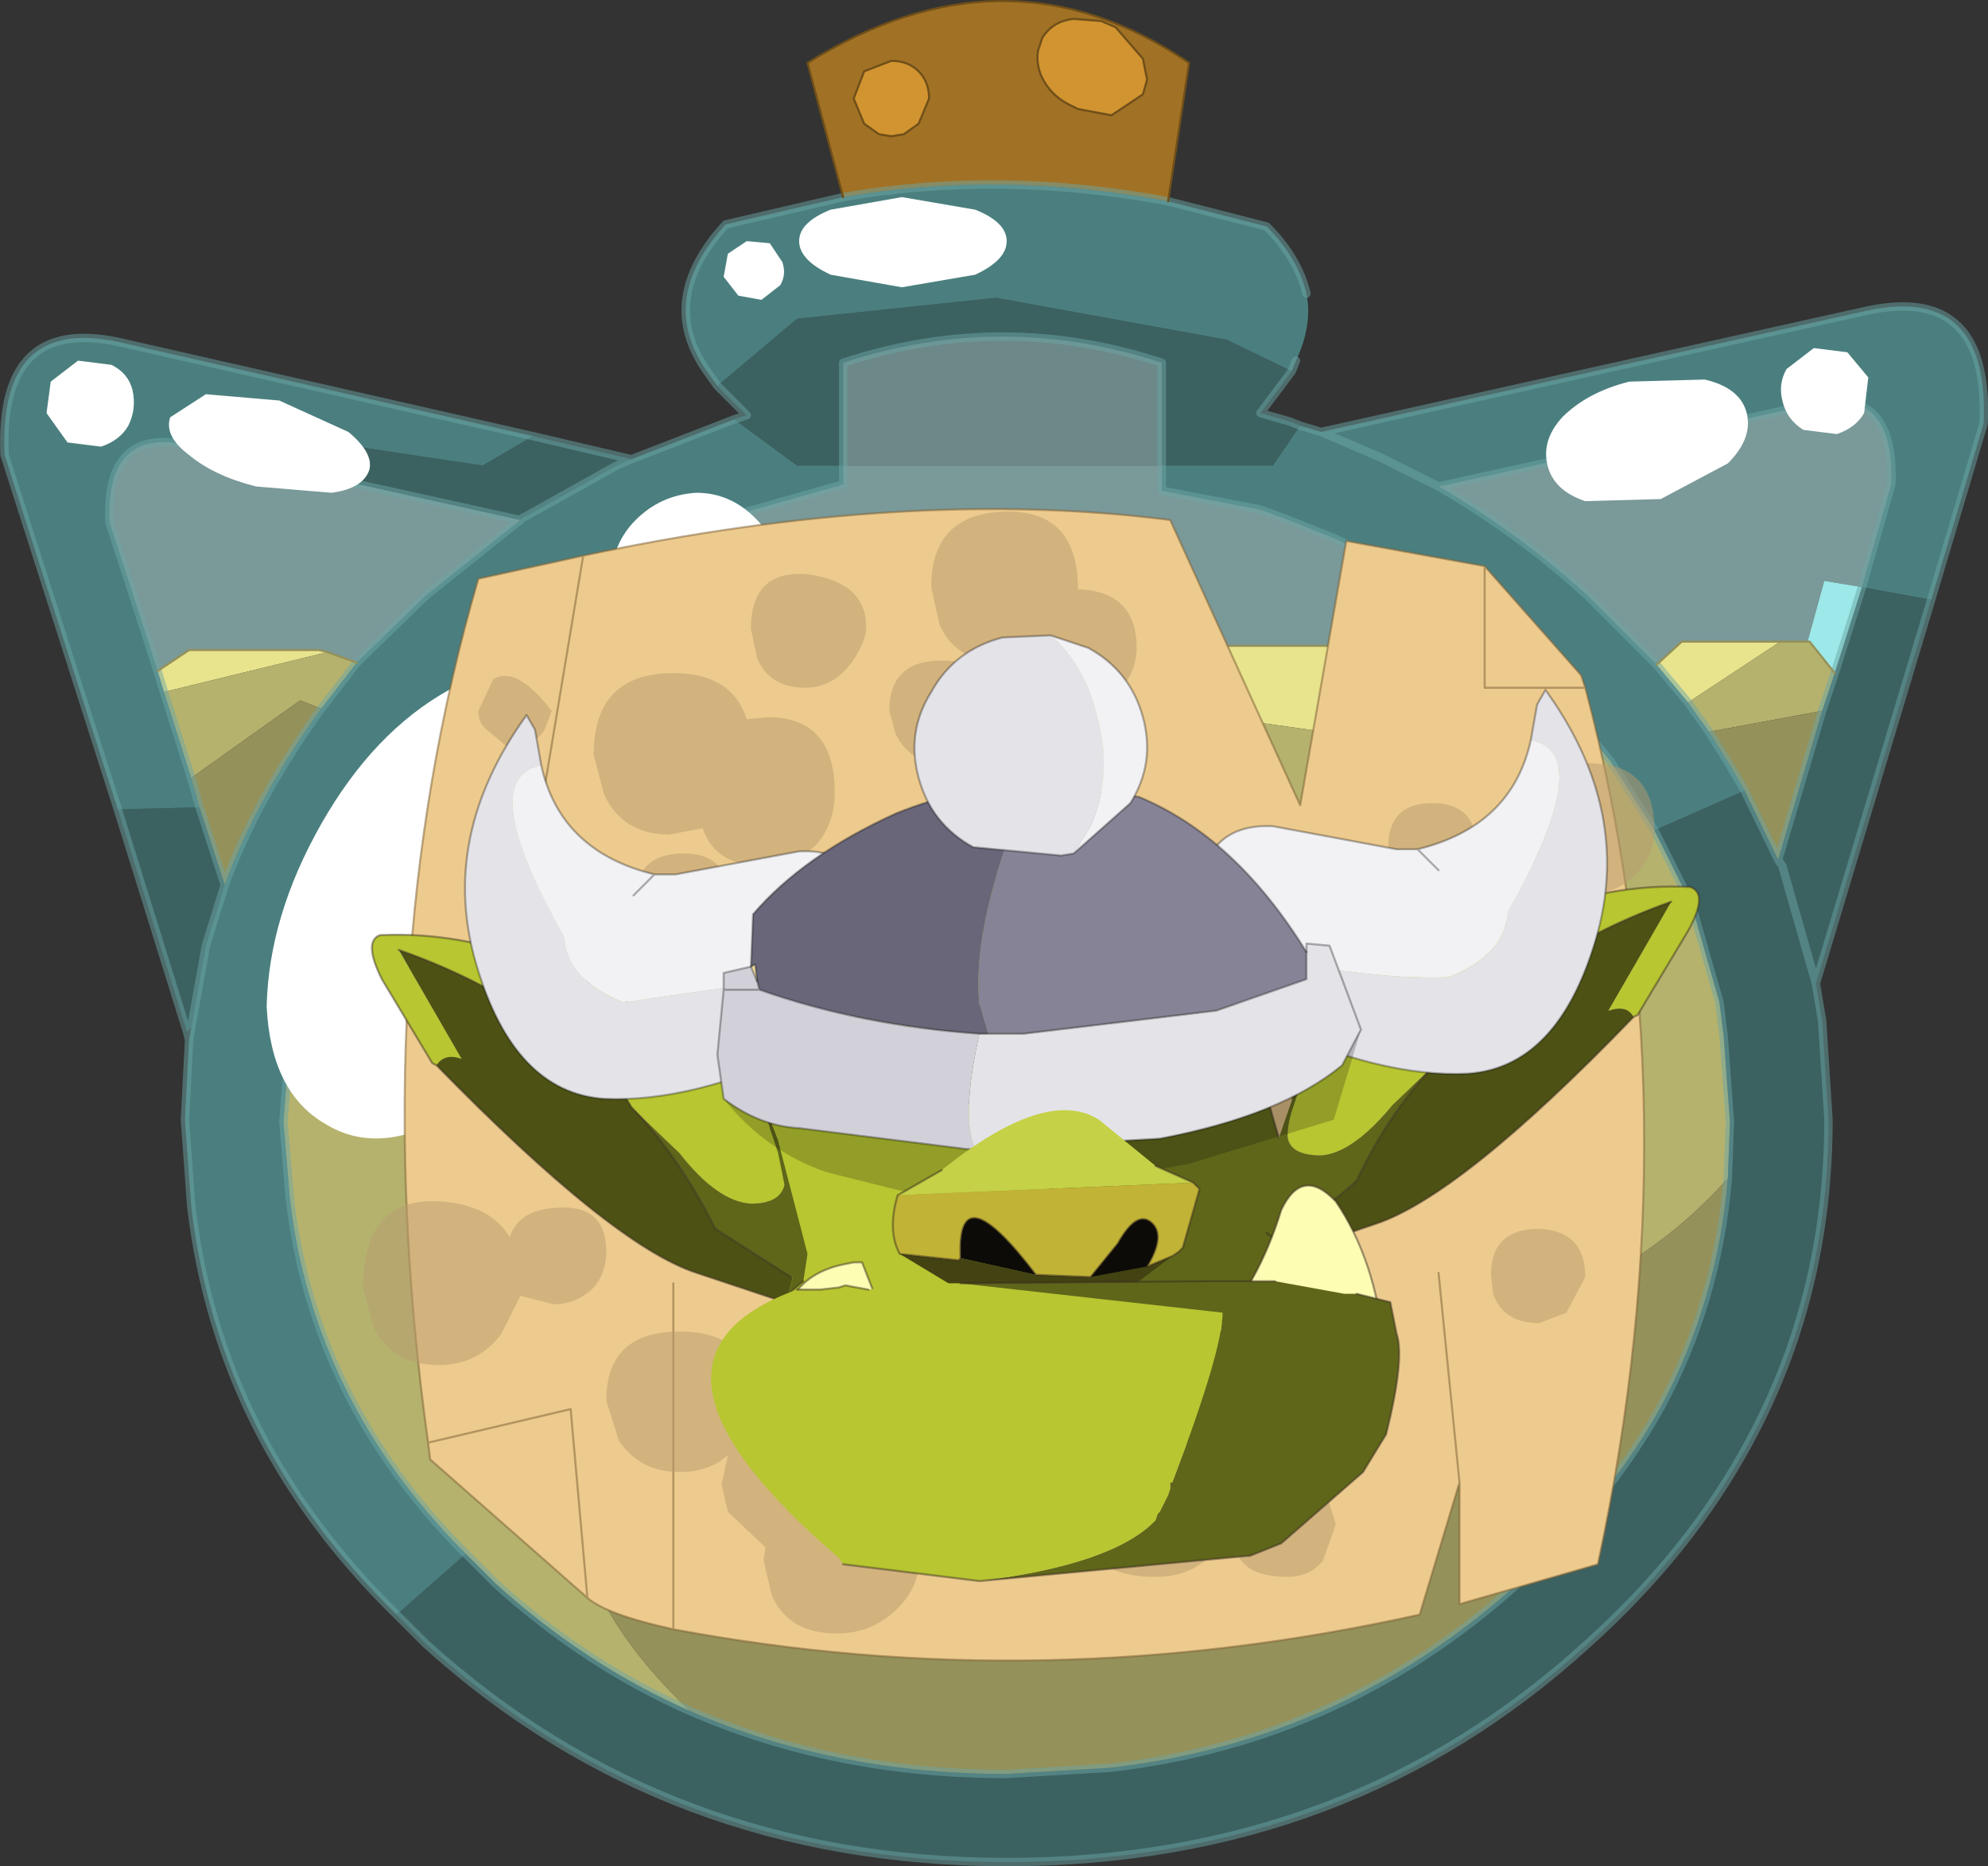<svg viewBox="0 0 47.415 44.499" xmlns="http://www.w3.org/2000/svg" xmlns:xlink="http://www.w3.org/1999/xlink"><rect x="0" y="0" width="47.415" height="44.499" fill="#333333" stroke="none"/><g transform="translate(-376.74 -277.75)"><use transform="translate(376.75 277.75)" width="47.4" height="44.5" xlink:href="#a"/><use transform="translate(385.6 292.85)" width="31.65" height="22.6" xlink:href="#b"/></g><defs><g id="c"><path d="M1.05-21q-.05.25.05.55.2.5.7.75l.2.1.8.15.75-.5.1-.35-.1-.5-.65-.75-.35-.15-.65-.05q-.5.05-.75.45l-.1.3m3.1 3.6q-4-.75-7.75-.1l-.85-3.2q4.75-2.95 9.1 0l-.5 3.3m-7.25-1.85.35.25.3.05.3-.05.35-.25.25-.6q0-.4-.25-.65t-.65-.25l-.65.25-.25.65.25.6" fill="#a17225" fill-rule="evenodd" transform="translate(23.7 22.2)"/><path d="m1.05-21 .1-.3q.25-.4.75-.45l.65.05.35.15.65.75.1.5-.1.35-.75.5-.8-.15-.2-.1q-.5-.25-.7-.75-.1-.3-.05-.55m-4.15 1.75-.25-.6.25-.65.65-.25q.4 0 .65.25t.25.65l-.25.6-.35.25-.3.05-.3-.05-.35-.25" fill="#d19430" fill-rule="evenodd" transform="translate(23.7 22.2)"/><path d="m20.05-6.15-.6-.75h-.05l.4-1.45.9.15-.65 2.05" fill="#9de8e8" fill-rule="evenodd" transform="translate(23.7 22.2)"/><path d="m16.55-5.45-.75-.9.6-.55h2.35l-2.2 1.45m-4.5-.8Q11.3-4.8 8.6-4.65L6.1-5q-5-.55-8.6.9-5.15 3.15-10.85 2.75l-1.75-1.2 1.65-2.3.05-.1.05-.05q.95-1.05 3.1-1.8h20.9l1.4.55m-32 .05.75-.5h3.1l.2.05-3.9.95-.15-.5" fill="#e8e48d" fill-rule="evenodd" transform="translate(23.7 22.2)"/><path d="m13.6-5.4 1.1 1.35 1.05 1.65.75 1.5.1.15.7 2.45.1.8.15 2.05-.05 1.35Q13.8 10 8.4 9l-4-1.05-4.95-.7Q-6 6.95-8.3 9.55q-1.5 1.7-1.65 3.45-.3 2.75 2.7 5.6-2.5-1.1-4.65-3.05l-.7-.7q-3.65-3.65-4.2-8.5l-.15-1.8.15-1.95.3-1.7.4-1.25 1-2.2 1.75 1.2q5.7.4 10.85-2.75Q1.1-5.55 6.1-5l2.5.35q2.7-.15 3.45-1.6l1.55.85m3.45.65-.5-.7 2.2-1.45h.7l.6.75-.3.9-2.7.5m-32.95-1.9.7.25-.85 1.1-.5-.2-2.6 1.85-.65-2.05 3.9-.95" fill="#b5b26e" fill-rule="evenodd" transform="translate(23.7 22.2)"/><path d="m17.9-3.35-.35-.6-.5-.8 2.7-.5L18.7-1.7l-.8-1.65M-7.25 18.6q-3-2.85-2.7-5.6.15-1.75 1.65-3.45 2.3-2.6 7.75-2.3l4.95.7L8.4 9q5.4 1 9.1-3.1-.25 2.95-1.6 5.45-1.25 2.25-3.4 4.2-4.15 3.75-9.7 4.4l-2.5.15q-4.1 0-7.55-1.5m-8.8-23.9q-1.55 2.15-2.3 4.2l-.6-1.85-.2-.7 2.6-1.85.5.2" fill="#94915a" fill-rule="evenodd" transform="translate(23.7 22.2)"/><path d="m4.15-17.4 2.35.6q.75.75.95 1.6.15.75-.25 1.6l-.1.25-1.55-.75-5.5-1-4.75.5-1.9 1.6-.25-.35q-1.2-1.7.45-3.5l2.8-.65q3.75-.65 7.75.1m6.45 6.8-1.4-.7-1.4-.6 1.4.6 1.4.7q1.9 1.1 3.55 2.6l1.65 1.65.75.9.5.7.5.8.35.6-2.15.95-1.05-1.65-1.1-1.35-1.1-1.05q-1.45-1.35-3.1-2.3l-1.25-.6-1.25-.5-.15-.05-.4-.15L4-10.5v-.6h2.65l.65-.95.5.15 13.05-2.9q2.9-.6 2.75 2.7l-1.25 4.2-1.65-.3.7-2.45q.1-2.4-1.95-1.9L10.6-10.6M-13.35-5l-.05.05-.05.1-1.65 2.3-1 2.2-.4 1.25-.3 1.7-.15 1.95.15 1.8q.55 4.85 4.2 8.5l-1.65 1.45q-4.25-4.15-4.9-9.75l-.15-2.05.1-1.9.05-.3.35-1.95.45-1.45q.75-2.05 2.3-4.2l.85-1.1 1.65-1.6 2.25-1.8.05-.05.1-.05L-9-11.1l.35-.15 2.45-.95 1.5 1.1h1.1v.45l-2.3.65-1.65.65-2.35 1.3-2 1.6L-13.35-5m-7.55 2.1-2.7-8.45q-.15-3.3 2.7-2.7l9.9 2.25-1.2.7-5-.75-.45.65-1.6-.4q-1.95-.4-1.85 1.85l1.15 3.55.15.5.65 2.05.2.7-1.95.05" fill="#65cccc" fill-opacity=".502" fill-rule="evenodd" transform="translate(23.7 22.2)"/><path d="m-6.6-13 1.9-1.6 4.75-.5 5.5 1 1.55.75-.75 1 .7.2.25.1-.65.95H4v-2.45q-3.8-1.25-7.6 0v2.45h-1.1l-1.5-1.1.3-.1-.7-.7m27.3 4.8 1.65.3-2.75 9.15-.8-2.8-.1-.15.1.15.8 2.8.15.9.15 2.35q0 4.2-1.9 7.7-1.4 2.6-3.85 4.8Q8.45 22.2.3 22.2q-8.1 0-13.85-5.2l-.7-.7 1.65-1.45.7.7q2.15 1.95 4.65 3.05Q-3.8 20.1.3 20.1l2.5-.15q5.55-.65 9.7-4.4 2.15-1.95 3.4-4.2 1.35-2.5 1.6-5.45l.05-1.35-.15-2.05-.1-.8-.7-2.45-.1-.15-.75-1.5 2.15-.95.8 1.65 1.05-3.55.3-.9.65-2.05M-11-11.8l2.35.55-.35.15-2.15 1.2-.1.05-.05.05-6.35-1.4.45-.65 5 .75 1.2-.7m-7.35 10.7L-18.8.35l-.35 1.95-.1.1-1.65-5.3 1.95-.05.6 1.85" fill="#478f8f" fill-opacity=".502" fill-rule="evenodd" transform="translate(23.7 22.2)"/><path d="m10.6-10.6 8.85-1.95q2.05-.5 1.95 1.9l-.7 2.45-.9-.15-.4 1.45h-3l-.6.55L14.15-8q-1.65-1.5-3.55-2.6M4-11.1v.6l2.35.45.4.15.15.05 1.25.5 1.25.6q1.65.95 3.1 2.3l1.1 1.05-1.55-.85-1.4-.55h-20.9q-2.15.75-3.1 1.8l1.45-1.45 2-1.6 2.35-1.3L-5.9-10l2.3-.65v-.45H4m-15.3 1.3L-13.55-8l-1.65 1.6-.7-.25-.2-.05h-3.1l-.75.5-1.15-3.55q-.1-2.25 1.85-1.85l1.6.4 6.35 1.4" fill="#c2ffff" fill-opacity=".502" fill-rule="evenodd" transform="translate(23.7 22.2)"/><path d="M-3.6-11.1v-2.45q3.8-1.25 7.6 0v2.45h-7.6" fill="#a8dede" fill-opacity=".502" fill-rule="evenodd" transform="translate(23.7 22.2)"/><path d="M31.15 7q-.2-.85-.95-1.6l-2.35-.6q-4-.75-7.75-.1l-2.8.65q-1.65 1.8-.45 3.5l.25.35m13.7-.35.1-.25m.6 1.7 1.4.6 1.4.7 8.85-1.95q2.05-.5 1.95 1.9L44.4 14m1.65.3 1.25-4.2q.15-3.3-2.75-2.7L31.5 10.3l-.5-.15m-3.3.95v.6l2.35.45.4.15.15.05 1.25.5 1.25.6q1.65.95 3.1 2.3l1.1 1.05 1.1 1.35 1.05 1.65m2.15-.95-.35-.6-.5-.8-.5-.7-.75-.9-1.65-1.65q-1.65-1.5-3.55-2.6m-3.5-2.75-.75 1 .7.2.25.1m-20.7 7.1-.05.1-1.65 2.3-1 2.2-.4 1.25-.3 1.7-.15 1.95.15 1.8q.55 4.85 4.2 8.5l.7.7q2.15 1.95 4.65 3.05M41.2 28.1l.05-1.35-.15-2.05-.1-.8-.7-2.45-.1-.15-.75-1.5m4.3-3.75L44.4 14m-.65 2.05-.3.9-1.05 3.55.1.15.8 2.8 2.75-9.15m-4.45 4.55.8 1.65m-22.3-9.4V8.65q3.8-1.25 7.6 0v2.45m-7.6 0v.45l-2.3.65-1.65.65-2.35 1.3-2 1.6-1.45 1.45m-.9 21.3.7.7Q15.9 44.4 24 44.4q8.15 0 13.85-5.2 2.45-2.2 3.85-4.8 1.9-3.5 1.9-7.7l-.15-2.35-.15-.9m-2.1 4.65q-.25 2.95-1.6 5.45-1.25 2.25-3.4 4.2-4.15 3.75-9.7 4.4l-2.5.15q-4.1 0-7.55-1.5M2.8 19.3.1 10.85q-.15-3.3 2.7-2.7l9.9 2.25 2.35.55L17.5 10l.3-.1-.7-.7m-4.7 3.2.05-.05.1-.05 2.15-1.2.35-.15M8.5 15.8l1.65-1.6 2.25-1.8L6.05 11l-1.6-.4q-1.95-.4-1.85 1.85L3.75 16m4.75-.2-.85 1.1q-1.55 2.15-2.3 4.2l-.45 1.45-.35 1.95-.05.3-.1 1.9.15 2.05q.65 5.6 4.9 9.75m-4.1-17.4-.6-1.85m-1.95.05 1.65 5.3.1-.1m0-5.95.2.7m-.2-.7L3.9 16.5l-.15-.5m.75 8.8-.05-.2" fill="none" stroke="#6da6a6" stroke-linecap="round" stroke-linejoin="round" stroke-opacity=".502" stroke-width=".2"/><path d="m35.75 15.95-1.4-.55h-20.9q-2.15.75-3.1 1.8l-.05.05m32.8-1.95h.05l.6.75m-.65-.75h-.65m-2.95.55.6-.55h2.35m-6.7.65 1.55.85M3.75 16l.75-.5h3.1l.2.05.7.25" fill="none" stroke="#94915a" stroke-linecap="round" stroke-linejoin="round" stroke-width=".05"/><path d="m24.75 1.2.1-.3q.25-.4.75-.45l.65.05.35.15.65.75.1.5-.1.35-.75.5-.8-.15-.2-.1q-.5-.25-.7-.75-.1-.3-.05-.55M20.1 4.7l-.85-3.2q4.75-2.95 9.1 0l-.5 3.3M20.6 2.95l-.25-.6.25-.65.65-.25q.4 0 .65.25t.25.65l-.25.6-.35.25-.3.05-.3-.05-.35-.25" fill="none" stroke="#704f19" stroke-linecap="round" stroke-linejoin="round" stroke-width=".05"/><path d="m15.15-13.1 1.8-.05q.85.2 1 .8t-.45 1.2l-1.6.85-1.8.05q-.75-.25-.9-.85t.35-1.15q.6-.6 1.6-.85M19.55-13.9l.8.1.5.6-.1.85q-.2.35-.65.5l-.8-.1q-.4-.25-.5-.7-.1-.4.1-.75l.65-.5M-16.05-2.55q1.25-2.2 3.05-3.2 1.85-1.05 3.15-.3 1.3.8 1.3 2.85.05 2.1-1.2 4.3t-3.15 3.25q-1.75 1.05-3.05.25-1.3-.75-1.4-2.8.05-2.15 1.3-4.35M-21.85-13.6l.8.1q.4.2.5.6.1.45-.1.85-.2.35-.65.5l-.8-.1-.5-.7.1-.75.65-.5M-17.05-12.65l1.65.75q.6.5.5.9-.15.45-.9.55l-1.8-.15q-1-.25-1.6-.75-.6-.45-.45-.9l.85-.55 1.75.15M-8.55-9.8q.6-.6 1.45-.65.8 0 1.4.6t.6 1.4q-.05.85-.65 1.45-.55.55-1.4.6-.8 0-1.4-.6t-.6-1.4q.05-.85.6-1.4M-5.9-16.45l.55.05.3.45q.1.3-.05.55l-.45.35-.55-.1-.35-.45.1-.55.45-.3M-2.2-17.5l1.75.3q.75.3.75.75t-.75.8l-1.75.3-1.7-.3q-.75-.35-.75-.8t.75-.75l1.7-.3" fill="#fff" fill-rule="evenodd" transform="translate(23.7 22.2)"/><path d="M11.7-8.7 14-6.1l.1.3q2.65 10 .3 20.9l-3.3.95v-2.9l-.95 3.15q-9 2-17.8.35-1.6-.35-2.05-.75l-3.75-3.3-.05-.4Q-15.05 1-12.3-8.4l2.5-.55q7.75-1.65 14-.85L7.3-3l1.1-6.3 3.3.6v2.9h2.4-2.4v-2.9M-7.65 8.4v8.25V8.4m-2.05 7.5-.4-4.5-3.4.8 3.4-.8.4 4.5m-1.2-18.25 1.1-6.6-1.1 6.6m21.5 10.5.5 5-.5-5" fill="#edcb8e" fill-rule="evenodd" transform="translate(23.7 22.2)"/><path d="m35.4 13.5 2.3 2.6.1.3q2.65 10 .3 20.9l-3.3.95v-2.9l-.95 3.15q-9 2-17.8.35-1.6-.35-2.05-.75l-3.75-3.3-.05-.4q-1.55-11.2 1.2-20.6l2.5-.55q7.75-1.65 14-.85l3.1 6.8 1.1-6.3 3.3.6v2.9h2.4m-3 18.95-.5-5m-20.4-17.1-1.1 6.6M10.2 34.4l3.4-.8.4 4.5m2.05.75V30.6" fill="none" stroke="#7a5e32" stroke-linecap="round" stroke-linejoin="round" stroke-opacity=".502" stroke-width=".05"/><path d="M2-8.15q1.4.05 1.4 1.4 0 .55-.4 1-.45.5-1.15.5Q.5-5.25.3-6.4H.25q-1.15 0-1.55-.9l-.2-.9q0-1.75 1.75-1.8T2-8.15M9.4-2q0-1.05 1.05-1.05T11.5-2q-.05 1.1-1 1.1-.75 0-1-.5L9.4-2m5.95.6q-.45.5-1.1.5-1 0-1.4-.75l-.2-.85q0-1.5 1.55-1.5t1.55 1.6q0 .55-.4 1m-1.7 10.5-.65.25q-.85 0-1.1-.7l-.05-.45q0-1.1 1.15-1.1 1.1.05 1.1 1.15l-.45.85m-6.6-7.75Q7.5.75 8.5.75q1.75 0 1.75 1.65L9.9 3.5q-.45.65-1.15.75v.3q0 .65-.4 1.1-.45.6-1.35.6-1.2 0-1.65-.9l-.2-.85q0-.7.3-1.1l-.55-.1-.1.15q-.65.8-1.55.8-1.25 0-1.8-1l-.35-1q0-1.9 2.1-2 1 0 1.5.45l.9-.15q1.15 0 1.45.8m-4.2 4.1L2.5 6.6q-.5.75-1.5.75-1.1 0-1.55-.9L-.8 5.5q0-2.05 1.85-1.8 1.8.25 1.8 1.75m4.1 5.5q1.45 0 1.45 1.25-.1.8-.5 1.15l.25.8-.3.85q-.3.4-.85.4-1.4 0-1.25-1.15 0-.55.35-.85-.5-.35-.6-1.2 0-1.25 1.45-1.25m-1.75 3.9q-.5.55-1.35.55Q2 15.4 2 13.75q0-1.7 1.85-1.7 1.8 0 1.8 1.65l-.45 1.15m-15.9-19.7q-.15.35-.8.55l-.6-.5q-.2-.15-.2-.45l.35-.75q.55-.35 1.4.75l-.15.4m7.3-1.55q-.45.6-1.1.6-.85 0-1.15-.7l-.15-.7q0-1.45 1.4-1.3 1.35.2 1.35 1.25 0 .35-.35.85m-2 1.3q1.6 0 1.6 1.8 0 .75-.45 1.25-.5.5-1.25.5-1.15 0-1.45-.9l-.8.15q-1.1 0-1.55-.95l-.25-.95q0-1.95 1.9-1.95 1.4 0 1.75 1.1l.5-.05M-8.55-.75q0-1.1 1.15-1.1 1.1 0 1.1 1.2l-.05.35q1.3.05 1.3 1.6l-.4.95-.55.45q.25.4.25 1.1t-.4 1.2q-.5.65-1.35.65-1.15 0-1.5-.85l-.1-.5-.4.05q-.85 0-1.15-.65l-.15-.7q0-1.35 1.4-1.4.9 0 1.2.6l.15-.05-.25-.9q0-.6.35-.95l-.55-.6-.05-.45M-1.25-4q-.75 0-1.1-.7l-.15-.55q0-1.2 1.25-1.2T0-5.25l-.25.75q-.35.5-1 .5m-8.3 12.5q-.4.4-.95.4l-.8-.2-.45.9q-.55.75-1.5.75-1.1 0-1.55-.9l-.25-.95q0-2.2 1.9-2.05 1.15.1 1.6.85.2-.65 1.1-.7 1.2-.1 1.2 1.05 0 .5-.3.85m.3 2.7q0-1.65 1.75-1.65 1.3 0 1.65.9.25-.6 1.15-.45 1.3.25 1.3 1.25 0 .5-.35.85l-.05.05q.3.4.3 1.1v.05q1.7.1 1.7 1.75 0 .6-.5 1.1-.6.6-1.45.6-1.15 0-1.55-.9l-.2-.85.05-.3-.9-.85-.15-.65.15-.7q-.45.4-1.15.4-.95 0-1.45-.75l-.3-.95m3.4.8-.05-.05-.1.15.15-.1m3.1-1.55q0-1.45 1.3-1.2t1.3 1.25q0 .5-.35.85-.4.4-1 .4-.85 0-1.15-.65l-.1-.65" fill="#b89c6e" fill-opacity=".502" fill-rule="evenodd" transform="translate(23.7 22.2)"/></g><g id="b"><path d="M400.95 298.85q1.9.25 4.7 1.7l.5.55.45.2-.15.05.4.2q.8.3.75.8-1.65.6-2.4-.65l-1.15-.15.05.25-1.2.3q-3-.7-4.8-.05h1.05l.25.05q-1.9.35.25 1.85 1.1.7 1.85.8-.05 1.55 2.5 5.55 0 1.1-1.9 1.9h-2.9q-1.2-.25-2.35-.85l-.25-.1q-2.75-3.55-.65-10.4.25-.6 1.5-1.45l.05.1.95-.55.25-.2 1.85-.05-.05.05.45.1m-2.85 4.55q-2.85-1.55.75-2.5-3.6.95-.75 2.5m5.5-2.3.45.45-.45-.45" fill="#b7c631" fill-rule="evenodd" transform="translate(-385.6 -292.85)"/><path d="m407.6 302.35-.7.6h-.2l.05.1q.7 2.9 1.3 3.8 2.4 3.35-1.3 5.05l-.8.2v.05l-3.85.05q1.9-.8 1.9-1.9-2.55-4-2.5-5.55-.75-.1-1.85-.8-2.15-1.5-.25-1.85l-.25-.05h-1.05q1.8-.65 4.8.05l1.2-.3-.05-.25 1.15.15q.75 1.25 2.4.65m-3.8.25q.5-.4.3-.8.2.4-.3.8m-.85.05-3.55-.55 3.55.55" fill="#5f661a" fill-rule="evenodd" transform="translate(-385.6 -292.85)"/><path d="m400.55 298.7.4.1v.05l-.45-.1.05-.05" fill="#a00101" fill-rule="evenodd" transform="translate(-385.6 -292.85)"/><path d="m14.95 5.85.4.1V6q1.9.25 4.7 1.7l.5.55.45.2-.15.05.4.2q.8.3.75.8l-.7.6h-.2l.05.1q.7 2.9 1.3 3.8 2.4 3.35-1.3 5.05l-.8.2v.05l-3.85.05h-2.9q-1.2-.25-2.35-.85l-.25-.1Q8.25 14.85 10.35 8q.25-.6 1.5-1.45l.05.1.95-.55.25-.2 1.85-.05m-.05.05.45.1M13.8 9.25l-.25-.05m4.95-.25-.05-.25-.45-.45m-4.75-.2q-3.6.95-.75 2.5m6-1.6q.2.4-.3.8m-4.4-.5 3.55.55" fill="none" stroke="#332720" stroke-linecap="round" stroke-linejoin="round" stroke-opacity=".451" stroke-width=".05"/><path d="m387.15 303.15-.1-.05-1.2-2q-.45-.9-.05-1.05 3.8-.2 8.45 3.25v.05q1.1.65 1.1 1.8l-.05-.2q-.8-2.1 0 .3l.15.75q-.1.45-.8.45-.8-.05-1.7-1.2l-1.15-1.1-.15-.25q-2.1-2.35-5.4-3.5l1.5 2.6q-.4-.15-.6.15" fill="#b7c631" fill-rule="evenodd" transform="translate(-385.6 -292.85)"/><path d="M387.15 303.15q.2-.3.6-.15l-1.5-2.6q3.3 1.15 5.4 3.5l.15.25q1.15 1.2 2 2.9l1.8 1.15h.05l-.1.4-.05.05v.05l-.05-.05v.1l-.05-.05.05.1-2.1-.7q-2-.65-6.2-4.95m8.35 5.5h-.05.05" fill="#4d5214" fill-rule="evenodd" transform="translate(-385.6 -292.85)"/><path d="m391.8 304.15 1.15 1.1q.9 1.15 1.7 1.2.7 0 .8-.45l-.15-.75q-.8-2.4 0-.3l.05.2.65 2.5-.1.65-.35.3.1-.4h-.05l-1.8-1.15q-.85-1.7-2-2.9" fill="#5f661a" fill-rule="evenodd" transform="translate(-385.6 -292.85)"/><path d="M8.65 10.5v-.05Q4 7 .2 7.2q-.4.15.05 1.05l1.2 2 .1.05m-.9-2.75q3.3 1.15 5.4 3.5l.15.25q1.15 1.2 2 2.9l1.8 1.15m-.05.4.35-.3m-.45.5v-.15h.05l.05-.05m-.1.2-2.1-.7q-2-.65-6.2-4.95" fill="none" stroke="#332720" stroke-linecap="round" stroke-linejoin="round" stroke-opacity=".451" stroke-width=".05"/><path d="m415.7 302 .1-.05 1.2-2q.5-.9.05-1.05-3.75-.2-8.45 3.25l.05.05q-1.1.65-1.1 1.8v-.2q.85-2.1.05.3-.15.4-.15.75.05.45.8.45.75-.05 1.7-1.2l1.15-1.1.15-.25q2.1-2.35 5.35-3.5l-1.5 2.6q.45-.15.6.15" fill="#b7c631" fill-rule="evenodd" transform="translate(-385.6 -292.85)"/><path d="M415.7 302q-.15-.3-.6-.15l1.5-2.6q-3.25 1.15-5.35 3.5l-.15.25q-1.2 1.2-2 2.9-.9.85-1.85 1.15l.1.4v.05h.1-.1l.05.05.05-.05-.05.1.05-.05v.1l2.05-.7q2.05-.65 6.2-4.95" fill="#4d5214" fill-rule="evenodd" transform="translate(-385.6 -292.85)"/><path d="m411.1 303-1.15 1.1q-.95 1.15-1.7 1.2-.75 0-.8-.45 0-.35.15-.75.8-2.4-.05-.3v.2q-.7 1.95-.7 2.5l.1.65.4.3-.1-.4q.95-.3 1.85-1.15.8-1.7 2-2.9" fill="#5f661a" fill-rule="evenodd" transform="translate(-385.6 -292.85)"/><path d="M23.05 9.35 23 9.3q4.7-3.45 8.45-3.25.45.15-.05 1.05l-1.2 2-.1.05M31 6.4q-3.25 1.15-5.35 3.5l-.15.25q-1.2 1.2-2 2.9-.9.85-1.85 1.15m.1.4-.4-.3m.4.35h.1l-.05.1.05.05 2.05-.7q2.05-.65 6.2-4.95m-8.35 5.5v-.05" fill="none" stroke="#332720" stroke-linecap="round" stroke-linejoin="round" stroke-opacity=".451" stroke-width=".05"/><path d="m397.9 300.75-6.3.9q-1.35-.55-1.4-1.55-2.15-3.8-.55-4.1.45 2.05 2.7 2.6h.5l2.95-.55q1-.05 1.45.6t.65 2.1m-6.05-1.65.5-.5-.5.5" fill="#f2f2f4" fill-rule="evenodd" transform="translate(-385.6 -292.85)"/><path d="M397.9 300.75q-.2 1.2-1.9 2-2.75 1.3-4.85 1.2-2.15-.15-3.05-3.2t1.2-5.95l.2.35.15.85q-1.6.3.55 4.1.05 1 1.4 1.55l6.3-.9" fill="#e4e3e8" fill-rule="evenodd" transform="translate(-385.6 -292.85)"/><path d="M4.05 3.15 3.9 2.3l-.2-.35Q1.6 4.85 2.5 7.9t3.05 3.2q2.1.1 4.85-1.2 1.7-.8 1.9-2M4.05 3.15q.45 2.05 2.7 2.6h.5l2.95-.55q1-.05 1.45.6t.65 2.1M6.75 5.75l-.5.5" fill="none" stroke="#000" stroke-linecap="round" stroke-linejoin="round" stroke-opacity=".302" stroke-width=".05"/><path d="M405 300.15q4.05 1 6.3.9 1.35-.55 1.4-1.55 2.15-3.8.55-4.1-.45 2.05-2.7 2.6h-.5l-2.95-.55q-1-.05-1.45.6t-.65 2.1m6.05-1.65-.5-.5.5.5" fill="#f2f2f4" fill-rule="evenodd" transform="translate(-385.6 -292.85)"/><path d="M405 300.15q.2 1.2 1.9 2 2.75 1.3 4.85 1.2 2.15-.15 3.05-3.2t-1.2-5.95l-.2.35-.15.85q1.6.3-.55 4.1-.05 1-1.4 1.55-2.25.1-6.3-.9" fill="#e4e3e8" fill-rule="evenodd" transform="translate(-385.6 -292.85)"/><path d="m27.65 2.55.15-.85.2-.35q2.1 2.9 1.2 5.95t-3.05 3.2q-2.1.1-4.85-1.2-1.7-.8-1.9-2m8.25-4.75q-.45 2.05-2.7 2.6h-.5L21.5 4.6q-1-.05-1.45.6t-.65 2.1m5.55-2.15.5.5" fill="none" stroke="#000" stroke-linecap="round" stroke-linejoin="round" stroke-opacity=".302" stroke-width=".05"/><path d="m394.8 301.15-.15-.35.1-.05.05.4" fill="#f7e3a2" fill-rule="evenodd" transform="translate(-385.6 -292.85)"/><path d="m400.3 302.4-.2-.7q-.2-1.95 1.2-5.25l2.6.3q2.3.95 4 3.7v.65l-2.15.75-4.6.55h-.85" fill="#868396" fill-rule="evenodd" transform="translate(-385.6 -292.85)"/><path d="M400.1 302.4h1.05l4.6-.55 2.15-.75v-.85l.55.05.75 2-.45.85q-1.45 1.2-4.35 1.75l-4.4.25q-.35-.75.1-2.75" fill="#e4e3e8" fill-rule="evenodd" transform="translate(-385.6 -292.85)"/><path d="m394.85 301.35-.05-.2-.05-.4-.1.05.05-1.25q1.2-1.4 3.4-2.4 1.6-.65 3.2-.7-1.4 3.3-1.2 5.25l.2.7h-.2q-2.85-.2-5.25-1.05" fill="#696679" fill-rule="evenodd" transform="translate(-385.6 -292.85)"/><path d="m394.8 301.15.05.2H394h.85q2.4.85 5.25 1.05-.45 2-.1 2.75h-.2l-4-.5q-.95-.05-1.8-.7l-.15-1.05.15-1.55v-.4l.65-.15.15.35" fill="#d2d0d9" fill-rule="evenodd" transform="translate(-385.6 -292.85)"/><path d="M394 303.95q.85.65 1.8.7l4 .5h.2l4.4-.25q2.9-.55 4.35-1.75l.45-.85-.65 2.15-3.45 1.05-3.85.7-2.4.1-2.4-.6q-1.45-.5-2.45-1.75" fill-opacity=".2" fill-rule="evenodd" transform="translate(-385.6 -292.85)"/><path d="m9.25 8.5-.05-.2m-.15-.35-.65.15v.4h.85q2.4.85 5.25 1.05h.2m-5.65-1.6.1-.05.05.4m-.8.2-.15 1.55.15 1.05q.85.65 1.8.7l4 .5h.2m9.2-2.85-.45.85q-1.45 1.2-4.35 1.75l-4.4.25m9.2-2.85-.75-2-.55-.05v.85L20.15 9l-4.6.55h-.85" fill="none" stroke="#000" stroke-linecap="round" stroke-linejoin="round" stroke-opacity=".302" stroke-width=".05"/><path d="m9.2 8.3-.15-.35M15.7 3.6q-1.6.05-3.2.7-2.2 1-3.4 2.4l-.05 1.25M22.3 7.6q-1.7-2.75-4-3.7l-2.6-.3" fill="none" stroke="#000" stroke-linecap="round" stroke-linejoin="round" stroke-opacity=".302" stroke-width=".05"/><path d="m402.35 298.1-.3.05-2.1-.2q-1-.55-1.3-1.65t.3-2.05q.55-1 1.7-1.3l1.15-.05q.8.7 1.1 1.9.4 1.4-.15 2.65l-.4.65" fill="#e4e3e8" fill-rule="evenodd" transform="translate(-385.6 -292.85)"/><path d="m401.8 292.9.9.3q1 .55 1.3 1.65t-.3 2.05l-1.35 1.2.4-.65q.55-1.25.15-2.65-.3-1.2-1.1-1.9" fill="#f2f2f4" fill-rule="evenodd" transform="translate(-385.6 -292.85)"/><path d="m16.75 5.25-.3.05-2.1-.2q-1-.55-1.3-1.65t.3-2.05q.55-1 1.7-1.3L16.2.05l.9.3Q18.1.9 18.4 2t-.3 2.05z" fill="none" stroke="#000" stroke-linecap="round" stroke-linejoin="round" stroke-opacity=".302" stroke-width=".05"/><path d="m398.2 307.65 1.4.15.05-.05 1.8.4h.05l1.25.05 1.35-.25.6-.25-2.85 2.15-3.65-2.2" fill="#434212" fill-rule="evenodd" transform="translate(-385.6 -292.85)"/><path d="m398.15 306.25 1.05-.6q2.5-2 3.75-1.2l1.35 1.1.9.4-7.05.3" fill="#c5d147" fill-rule="evenodd" transform="translate(-385.6 -292.85)"/><path d="m404.1 307.95-1.35.25.65-.8q.45-.8.8-.5t-.1 1.05m-2.65.2-1.8-.4q-.1-2.1 1.8.4" fill="#0d0b07" fill-rule="evenodd" transform="translate(-385.6 -292.85)"/><path d="m399.65 307.75-.05.05-1.4-.15q-.3-.55-.05-1.4l7.05-.3.15.15-.4 1.4-.1.1-.15.1-.6.25q.45-.75.1-1.05t-.8.5l-.65.8-1.25-.05h-.05q-1.9-2.5-1.8-.4" fill="#c1b335" fill-rule="evenodd" transform="translate(-385.6 -292.85)"/><path d="m14.05 14.9-.05.05-1.4-.15q-.3-.55-.05-1.4l1.05-.6m5.5 2.05-.6.25q.45-.75.1-1.05t-.8.5l-.65.8-1.25-.05h-.05m-1.8-.4q-.1-2.1 1.8.4m2.85-2.6.9.4.15.15-.4 1.4-.1.1-.15.1" fill="none" stroke="#332720" stroke-linecap="round" stroke-linejoin="round" stroke-opacity=".451" stroke-width=".05"/><path d="M409.05 309.85q-1.15-.75-3.4-.3 1.1-1.15 1.65-2.95.5-1.05 1.3-.2.95 1.4 1.15 3.45-.45-.35-.7 0" fill="#fefdb4" fill-rule="evenodd" transform="translate(-385.6 -292.85)"/><path d="M23.45 17q-1.15-.75-3.4-.3 1.1-1.15 1.65-2.95.5-1.05 1.3-.2.95 1.4 1.15 3.45-.45-.35-.7 0z" fill="none" stroke="#332720" stroke-linecap="round" stroke-linejoin="round" stroke-opacity=".451" stroke-width=".05"/><path d="M395.9 308.85h-.35q.35-.75 1.3-.95l.25-.05h.2l.45 1.15-1-.15-.75-.05-.1.05" fill="#fefdb4" fill-rule="evenodd" transform="translate(-385.6 -292.85)"/><path d="M10.3 16h-.35q.35-.75 1.3-.95l.25-.05h.2l.45 1.15-1-.15-.75-.05z" fill="none" stroke="#332720" stroke-linecap="round" stroke-linejoin="round" stroke-opacity=".451" stroke-width=".05"/><path d="m407.15 308.3 1.65.3h.3l.8.2.15.75q.2.6-.25 2.4l-.55.9-1.95 1.7-.75.3h-.05l-6.4.6q3.2-.4 4.2-1.45l.05-.15.05-.05.2-.4.05-.15v-.15h.05q1.2-3.15 1.2-4.05l-6.25-.7 5.85-.05h1.65" fill="#5f661a" fill-rule="evenodd" transform="translate(-385.6 -292.85)"/><path d="m400.1 315.45-3.25-.4-.1-.15q-5.55-4.75-1-6.4h.55l.45-.05.15-.05.55.1 1-.15.75-.05.1.05h.35l6.25.7q0 .9-1.2 4.05h-.05v.15l-.05.15-.2.4-.05.05-.05.15q-1 1.05-4.2 1.45" fill="#b7c631" fill-rule="evenodd" transform="translate(-385.6 -292.85)"/><path d="m23.5 15.75.8.2.15.75q.2.6-.25 2.4l-.55.9-1.95 1.7-.75.3h-.05l-6.4.6-3.25-.4m-1.1-6.55h.55l.45-.05.15-.05.55.1m2.2-.15 5.85-.05h1.65" fill="none" stroke="#332720" stroke-linecap="round" stroke-linejoin="round" stroke-opacity=".451" stroke-width=".05"/></g><use width="47.4" height="44.5" xlink:href="#c" id="a"/></defs></svg>